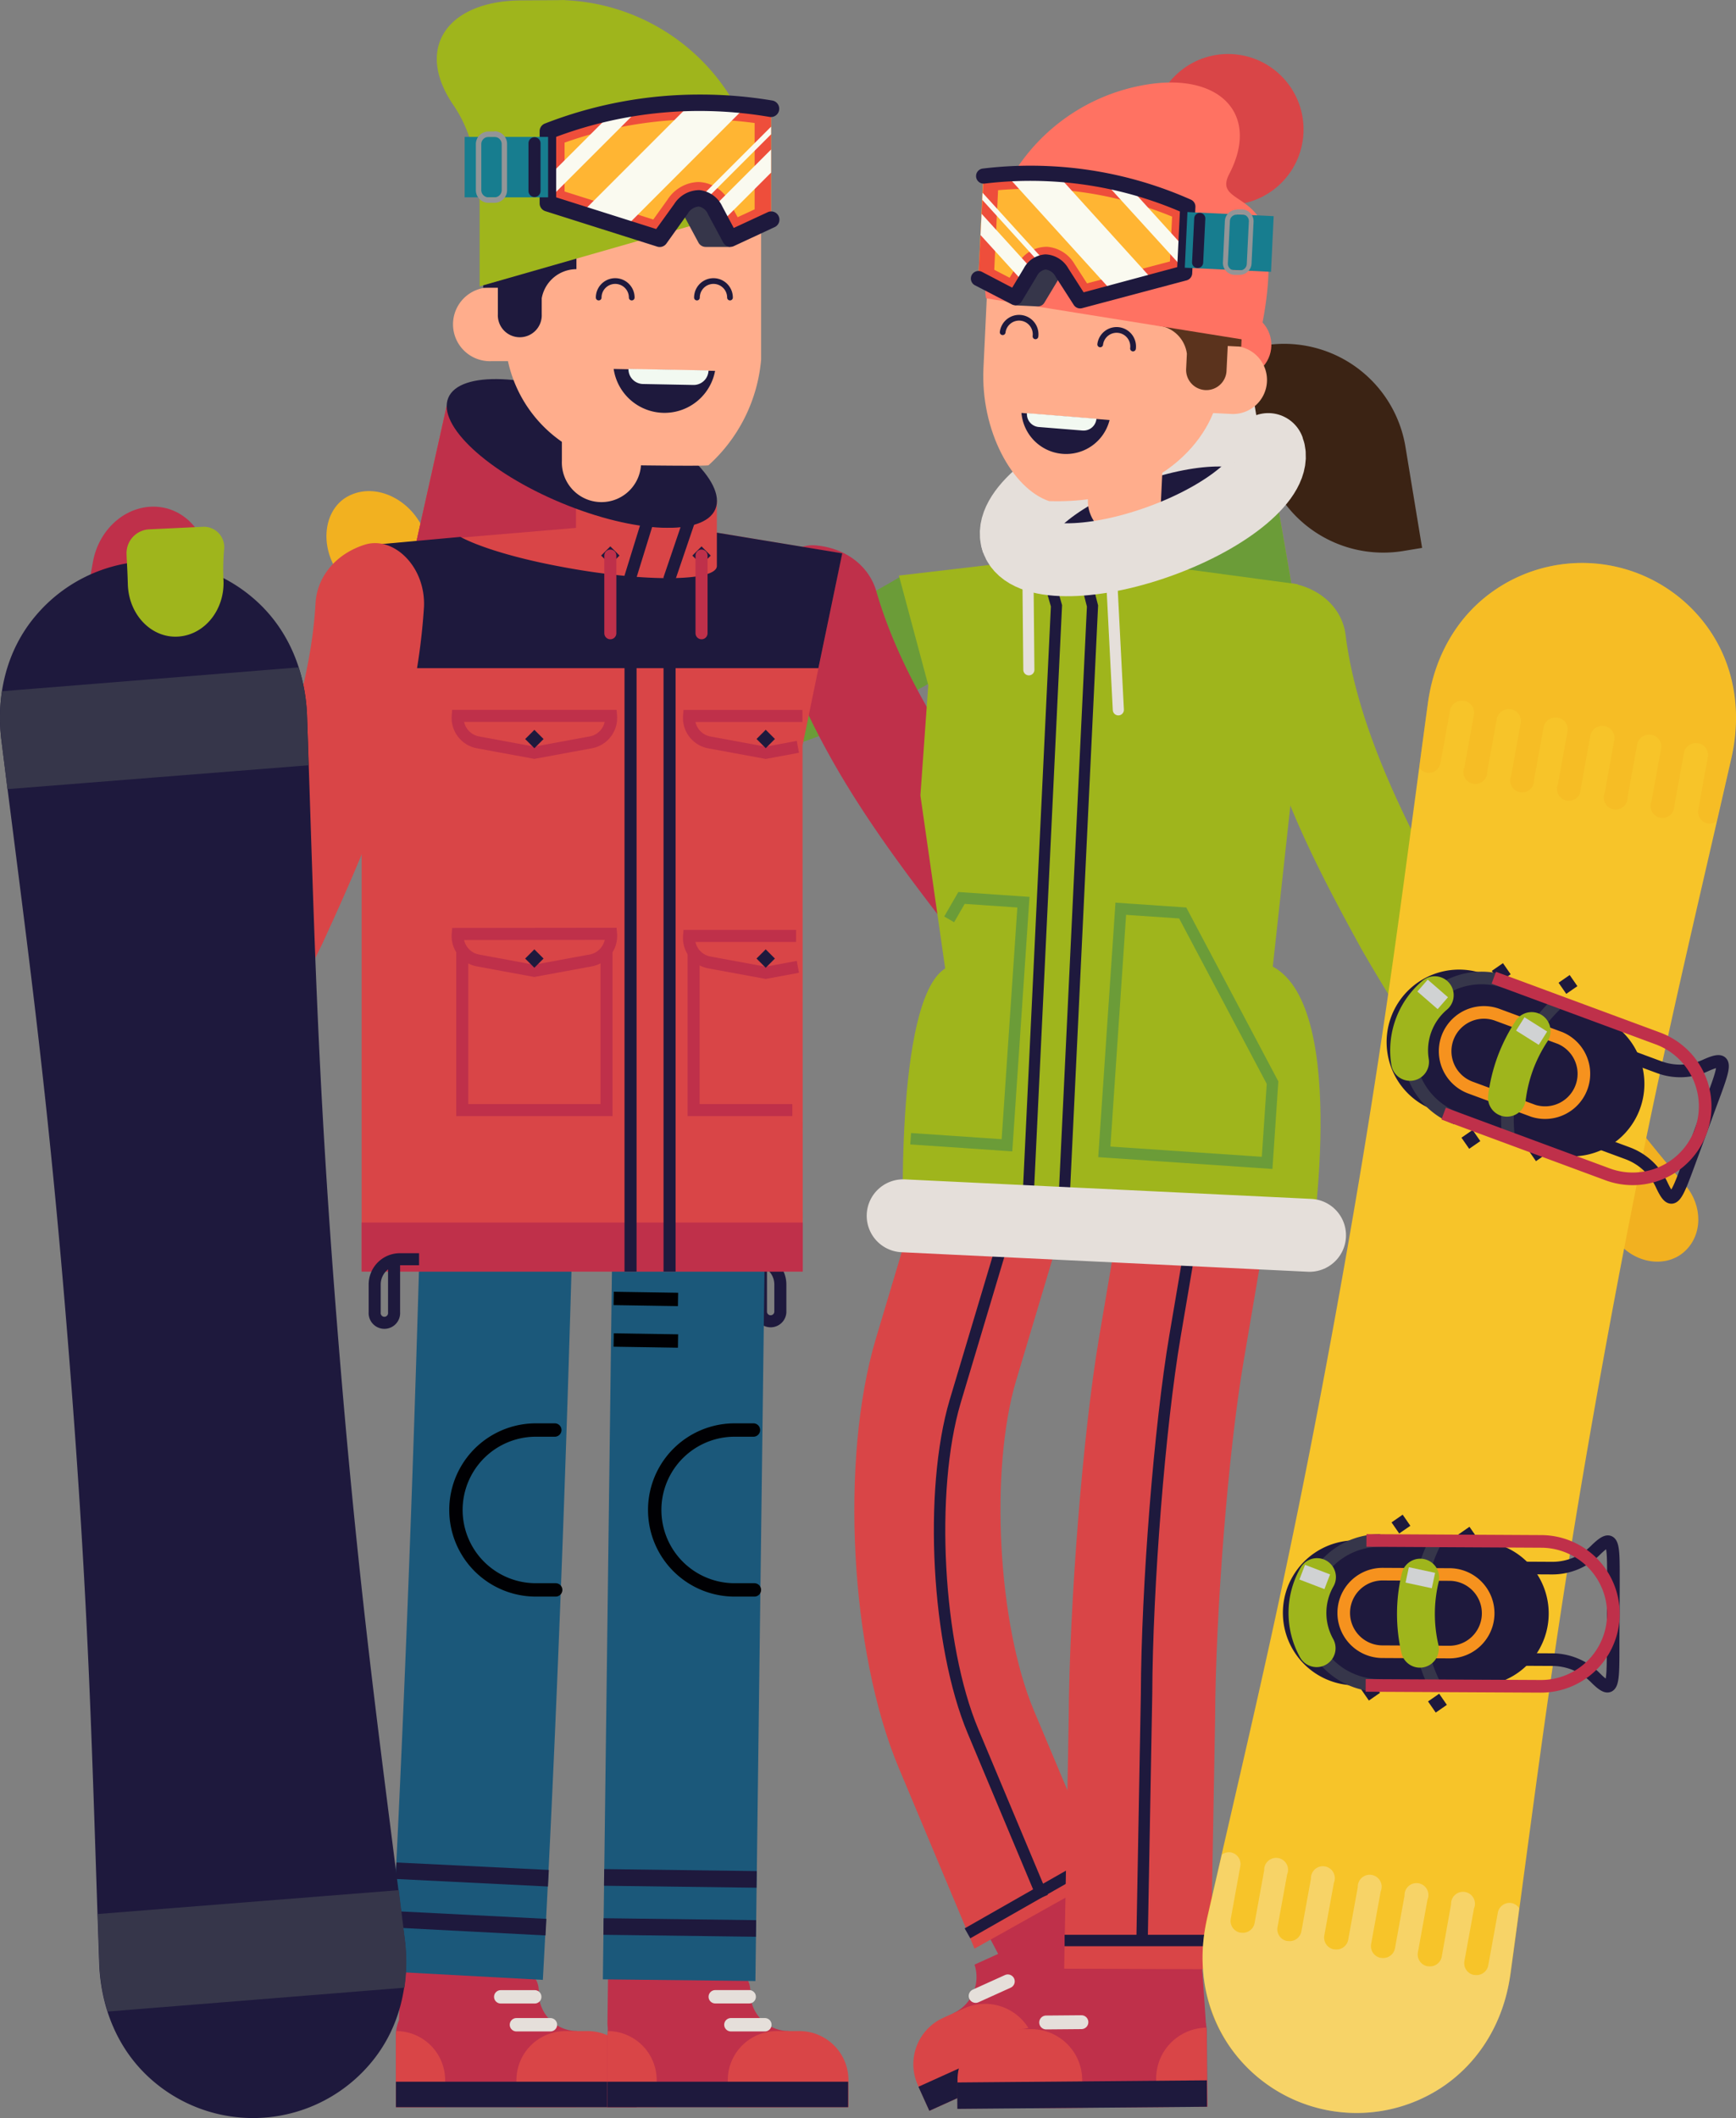 <svg xmlns="http://www.w3.org/2000/svg" viewBox="0 0 291.01 355.05"><rect x="0" y="0" width="291.01" height="355.05" fill="#808080" stroke="none"/><title>Asset 1</title><g style="isolation:isolate"><g id="Layer_2" data-name="Layer 2"><g id="Layer_2-2" data-name="Layer 2"><path d="M13,105.37c1.3-6.05,1.53-5,2.56-11.08,1-5.84,6-10,11.35-9.28h0c5.34.73,9,6.34,8,12.51-1.07,6.39-.56,4.56-1.91,10.89Z" style="fill:#bf304a"/><path d="M70.06,87.07c-2.65-4-7.66-6-11.66-3.91h0c-3.88,2-5,7.79-1.85,12.63A90.9,90.9,0,0,0,67.7,110.07c4.18,4.38,10.4,4.45,12.94.81h0c2.57-3.64,1.76-8.66-1.38-12A75.22,75.22,0,0,1,70.06,87.07Z" style="fill:#f2b120"/><path d="M151.15,96.55c-11.1,6.55-22.39,11.93-33.87,14.06-16.69,3.47-31.71-3.7-42.25-17.83l-14.16,11c6.53,8.44,15,16.38,25.81,21a57.88,57.88,0,0,0,33.73,3.47c14.22-2.75,26.59-8.55,38-15.21Z" style="fill:#6b9c38"/><path d="M215.06,188.71c3.68,3.17,4.49,8.42,1.7,11.89h0c-2.77,3.43-8.27,3.65-12.15.3s-8-7-11.85-10.61-4.16-9-1-12.11h0c3.12-3.14,8.45-2.93,12,.39C207.42,182,211.21,185.41,215.06,188.71Z" style="fill:#9fb51c"/><path d="M197.91,196.46a348.17,348.17,0,0,1-39.33-41.36c-11.71-15.18-23.13-30.75-29.24-51.25-1.83-6.59,2.33-12.84,7.35-12.43s9,3.41,10.23,7.76c4.4,15.27,14.94,30.68,25.88,44.58A330.28,330.28,0,0,0,210,182.91Z" style="fill:#bf304a"/><path d="M126.56,211.08a1,1,0,0,1,1,1v7.9a1.63,1.63,0,0,0,3.25,0V215.3a4.23,4.23,0,0,0-4.22-4.22h-3.22" style="fill:none;stroke:#1e193d;stroke-width:2.02px"/><path d="M75.8,190.26V200a9.24,9.24,0,0,1-9.24,9.24" style="fill:none;stroke:#000003;stroke-width:2.02px"/><path d="M82.33,290.61a6.67,6.67,0,0,0-6.25-7.07h0a6.68,6.68,0,0,0-6.82,6.51q-1,23.84-2.35,47.66A6.68,6.68,0,0,0,73,344.87h0A6.67,6.67,0,0,0,80,338.45Q81.32,314.53,82.33,290.61Z" style="fill:#bf304a"/><path d="M72.81,334.71H90.34a6.44,6.44,0,0,0,6.4,5.74l-.1,12.76H66.37V341.15A6.44,6.44,0,0,1,72.81,334.71Z" style="fill:#bf304a"/><path d="M86.57,353.22v-4.53a8.23,8.23,0,0,1,8.23-8.23h3.69a8.23,8.23,0,0,1,8.23,8.23v4.53Z" style="fill:#d94547"/><path d="M66.44,340.46a6.39,6.39,0,0,0-.07.7v12.06h8.25v-4.53A8.23,8.23,0,0,0,66.44,340.46Z" style="fill:#d94547"/><path d="M78.67,335.15v-1.48a3.82,3.82,0,0,1,3.82-3.82h4a3.82,3.82,0,0,1,3.82,3.82v1.48Z" style="fill:#bf304a"/><rect x="66.37" y="348.95" width="40.35" height="4.27" style="fill:#1e193d"/><line x1="83.94" y1="334.72" x2="89.64" y2="334.72" style="fill:none;stroke:#e5dfda;stroke-linecap:round;stroke-width:2.243px"/><line x1="86.57" y1="339.4" x2="92.27" y2="339.4" style="fill:none;stroke:#e5dfda;stroke-linecap:round;stroke-width:2.243px"/><path d="M65.51,330.5c2.9-54.46,4.65-109.15,5.94-163.79a10.68,10.68,0,0,1,10.69-10.63l4.65.09A10.67,10.67,0,0,1,97,167.28c-1.3,54.87-3,109.67-6,164.6Z" style="fill:#1b587a"/><polygon points="91.44 324.43 65.91 323.1 66.05 320.35 91.59 321.65 91.44 324.43" style="fill:#1e193d"/><polygon points="91.86 316.23 66.32 314.96 66.46 312.2 92 313.45 91.86 316.23" style="fill:#1e193d"/><path d="M93.15,266.51H89.83a13.4,13.4,0,1,1,0-26.8H93" style="fill:none;stroke:#000003;stroke-linecap:round;stroke-width:2.243px"/><path d="M115.52,291a6.69,6.69,0,0,0-6.45-6.91h0a6.69,6.69,0,0,0-6.63,6.74l-.61,48a6.69,6.69,0,0,0,6.45,6.9h0a6.68,6.68,0,0,0,6.63-6.74Z" style="fill:#bf304a"/><path d="M108.27,334.71h17.54a6.44,6.44,0,0,0,6.4,5.74l-.1,12.76H101.83V341.16A6.44,6.44,0,0,1,108.27,334.71Z" style="fill:#bf304a"/><path d="M122,353.22v-4.52a8.23,8.23,0,0,1,8.23-8.24H134a8.23,8.23,0,0,1,8.23,8.24v4.52Z" style="fill:#d94547"/><path d="M101.9,340.46a6.19,6.19,0,0,0-.07.69v12.06h8.25v-4.52A8.22,8.22,0,0,0,101.9,340.46Z" style="fill:#d94547"/><path d="M114.13,335.15v-1.48a3.82,3.82,0,0,1,3.82-3.82h4a3.82,3.82,0,0,1,3.82,3.82v1.48Z" style="fill:#bf304a"/><rect x="101.83" y="348.95" width="40.35" height="4.27" style="fill:#1e193d"/><line x1="119.9" y1="334.71" x2="125.59" y2="334.71" style="fill:none;stroke:#e5dfda;stroke-linecap:round;stroke-width:2.243px"/><line x1="122.52" y1="339.4" x2="128.22" y2="339.4" style="fill:none;stroke:#e5dfda;stroke-linecap:round;stroke-width:2.243px"/><path d="M101.06,331.79l2.11-164.91a10.7,10.7,0,0,1,10.6-10.78l4.65.06a10.69,10.69,0,0,1,10.32,11l-2.11,164.91Z" style="fill:#1b587a"/><rect x="112.56" y="310.32" width="2.78" height="25.57" transform="translate(-210.58 432.92) rotate(-89.27)" style="fill:#1e193d"/><rect x="112.66" y="302.1" width="2.79" height="25.57" transform="translate(-202.28 424.85) rotate(-89.26)" style="fill:#1e193d"/><line x1="102.87" y1="217.65" x2="113.66" y2="217.82" style="fill:none;stroke:#000003;stroke-width:2.243px"/><line x1="102.87" y1="224.62" x2="113.66" y2="224.79" style="fill:none;stroke:#000003;stroke-width:2.243px"/><path d="M126.46,266.51h-3.31a13.4,13.4,0,1,1,0-26.8h3.15" style="fill:none;stroke:#000003;stroke-linecap:round;stroke-width:2.243px"/><polygon points="120.17 92.51 69.42 92.51 74.88 68.06 120.17 83.97 120.17 92.51" style="fill:#d94547"/><polygon points="116.78 92.51 69.42 92.51 74.88 68.06 120.17 83.97 116.78 92.51" style="fill:#d94547"/><polygon points="86.22 72.05 74.88 68.06 69.42 92.51 96.56 92.51 96.56 83.97 86.22 72.05" style="fill:#bf304a"/><ellipse cx="97.53" cy="76.02" rx="8.97" ry="24.25" transform="translate(-10.14 136.82) rotate(-67.39)" style="fill:#1e193d"/><path d="M100.83,56a6.64,6.64,0,0,0-6.64,6.64V77.27a6.64,6.64,0,1,0,13.27,0V62.69A6.64,6.64,0,0,0,100.83,56Z" style="fill:#ffad8c"/><path d="M127.59,31.43V60.27A27,27,0,0,1,118.76,78c-.74.15-11.8,0-12,0A22.15,22.15,0,0,1,84.65,55.82V31.43Z" style="fill:#ffad8c"/><path d="M82.37,48.19a6.18,6.18,0,1,0,0,12.35H92.42l-.37-12.35Z" style="fill:#ffad8c"/><path d="M81,27.23V31s0,.09,0,.14V48.24h2.46v4.42a3.68,3.68,0,1,0,7.35,0V50a5.92,5.92,0,0,1,5.82-4.88V37.84A5.9,5.9,0,0,1,102.4,33v0h25.21L118.7,15.32H98.41a17.51,17.51,0,0,0-14,7Z" style="fill:#1e193d"/><path d="M76,17.61c3.23,4.71,4.4,10.73,4.4,16.85V48l47.27-13.54A34.46,34.46,0,0,0,93.21,0s6.45,0-5.85.07S69.42,8,76,17.61Z" style="fill:#9fb51c"/><path d="M91.88,22v12.1L110.59,40l3.57-5c1.78-2.48,4.35-2.37,5.75.24L122.44,40l6.81-3.15V18.24A70.62,70.62,0,0,0,91.88,22Z" style="fill:#ffb533"/><path d="M114.54,35.93l2.54,4.73a1.38,1.38,0,0,0,1.22.73h4.12l.43-5-5.77-2.78Z" style="fill:#36364a"/><path d="M117.37,20a68.3,68.3,0,0,1,9.13.62V35.09l-2.85,1.32L122.34,34a6,6,0,0,0-5.28-3.49,6.37,6.37,0,0,0-5.15,2.94l-2.4,3.35-14.87-4.7V23.91A67.31,67.31,0,0,1,117.37,20m0-2.76A70.13,70.13,0,0,0,91.88,22v12.1L110.59,40l3.57-5a3.71,3.71,0,0,1,2.91-1.79,3.33,3.33,0,0,1,2.84,2L122.44,40l6.81-3.15V18.24A70.77,70.77,0,0,0,117.37,17.23Z" style="fill:#ee4e3b"/><path d="M125.22,17.67c-1.18-.13-8.09-.35-9.29-.42l-18.4,18.4,7.21,2.51Z" style="fill:#fafaf0"/><path d="M91.88,33.51l15.58-15.58q-2.38.34-4.7.83L91.88,29.63Z" style="fill:#fafaf0"/><polygon points="129.26 28.93 129.26 25.06 119.7 34.62 121.05 37.14 129.26 28.93" style="fill:#fafaf0"/><path d="M129.26,21.23l-12,12a2.64,2.64,0,0,1,1,.28l11-11Z" style="fill:#fafaf0"/><path d="M122.45,41.38a1.38,1.38,0,0,1-1.22-.73l-2.54-4.73a2.11,2.11,0,0,0-1.55-1.3,2.36,2.36,0,0,0-1.86,1.21l-3.57,5a1.38,1.38,0,0,1-1.54.51L91.46,35.41a1.38,1.38,0,0,1-1-1.32V22a1.38,1.38,0,0,1,.88-1.29,71.39,71.39,0,0,1,26-4.86,72.35,72.35,0,0,1,12.12,1A1.38,1.38,0,0,1,129,19.6a69.64,69.64,0,0,0-11.66-1,68.65,68.65,0,0,0-24.11,4.34V33.08L110,38.39l3-4.16a5,5,0,0,1,4.28-2.36,4.78,4.78,0,0,1,3.81,2.75L123,38.21l5.63-2.61a1.38,1.38,0,1,1,1.16,2.5L123,41.26A1.38,1.38,0,0,1,122.45,41.38Z" style="fill:#1e193d"/><rect x="77.89" y="22.95" width="13.99" height="10.13" style="fill:#177d8f"/><path d="M82.89,22.95a1.21,1.21,0,0,1,1.21,1.21v7.71a1.21,1.21,0,0,1-1.21,1.21h-1a1.21,1.21,0,0,1-1.21-1.21V24.16a1.21,1.21,0,0,1,1.21-1.21h1m0-.91h-1a2.12,2.12,0,0,0-2.12,2.12v7.71A2.12,2.12,0,0,0,81.87,34h1A2.12,2.12,0,0,0,85,31.87V24.16A2.12,2.12,0,0,0,82.89,22Z" style="fill:#939597"/><line x1="89.6" y1="24.01" x2="89.6" y2="32.02" style="fill:none;stroke:#1e193d;stroke-linecap:round;stroke-width:2.02px"/><polygon points="60.62 91.52 96.56 88.49 115.39 88.5 141.17 92.78 134.53 124.96 134.57 213.15 60.62 213.15 60.62 125.05 60.62 91.52" style="fill:#d94547"/><path d="M120.17,89.29v5.58h0a.91.91,0,0,1-.27.62C118,97.56,106.44,97.35,94.08,95,86.46,93.59,80.33,91.69,77.18,90L60.62,91.51V112h76.57l4-19.25Z" style="fill:#1e193d"/><polyline points="116.27 159.62 116.27 186.08 132.82 186.08" style="fill:none;stroke:#bf304a;stroke-width:2.02px"/><path d="M133.75,125.19l-5.39,1-9.45-1.74a4.17,4.17,0,0,1-3.4-4.44h19" style="fill:none;stroke:#bf304a;stroke-width:2.02px"/><path d="M102.43,120a4.17,4.17,0,0,1-3.4,4.44l-9.45,1.74-9.45-1.74a4.17,4.17,0,0,1-3.4-4.44Z" style="fill:none;stroke:#bf304a;stroke-width:2.02px"/><path d="M102.43,156.53A4.17,4.17,0,0,1,99,161l-9.45,1.74L80.13,161a4.17,4.17,0,0,1-3.4-4.44Z" style="fill:none;stroke:#bf304a;stroke-width:2.02px"/><path d="M133.75,162.07l-5.39,1-9.45-1.74a4.17,4.17,0,0,1-3.4-4.44h17.94" style="fill:none;stroke:#bf304a;stroke-width:2.02px"/><polyline points="77.49 159.62 77.49 186.08 101.67 186.08 101.67 159.62" style="fill:none;stroke:#bf304a;stroke-width:2.02px"/><rect x="88.49" y="122.79" width="2.18" height="2.18" transform="translate(-61.36 99.63) rotate(-45)" style="fill:#1e193d"/><rect x="88.49" y="159.58" width="2.18" height="2.18" transform="translate(-87.36 110.35) rotate(-44.98)" style="fill:#1e193d"/><rect x="127.27" y="122.79" width="2.18" height="2.18" transform="translate(-50 127.04) rotate(-45)" style="fill:#1e193d"/><rect x="127.27" y="159.58" width="2.18" height="2.18" transform="translate(-76.01 137.76) rotate(-44.98)" style="fill:#1e193d"/><rect x="101.22" y="92.04" width="2.18" height="2.18" transform="translate(-35.89 99.57) rotate(-44.98)" style="fill:#1e193d"/><rect x="116.51" y="92.04" width="2.18" height="2.18" transform="translate(-31.41 110.41) rotate(-44.99)" style="fill:#1e193d"/><line x1="102.31" y1="93.13" x2="102.31" y2="106.15" style="fill:none;stroke:#bf304a;stroke-linecap:round;stroke-width:2.02px"/><line x1="117.6" y1="93.13" x2="117.6" y2="106.15" style="fill:none;stroke:#bf304a;stroke-linecap:round;stroke-width:2.02px"/><rect x="60.62" y="204.93" width="73.95" height="8.22" style="fill:#bf304a"/><polyline points="115.63 86.95 112.24 96.92 112.24 213.15" style="fill:none;stroke:#1e193d;stroke-width:2.02px"/><polyline points="109.2 85.31 105.7 96.63 105.7 213.15" style="fill:none;stroke:#1e193d;stroke-width:2.02px"/><path d="M67.06,211.08a1,1,0,0,0-1,1v7.9a1.63,1.63,0,1,1-3.25,0V215.3a4.23,4.23,0,0,1,4.22-4.22h3.22" style="fill:none;stroke:#1e193d;stroke-width:2.02px"/><path d="M24.89,207.35A348.2,348.2,0,0,0,54,158.26c8-17.41,15.7-35.14,17.07-56.48.32-6.83-5.13-12-9.94-10.47s-8,5.34-8.24,9.85C52,117,45.19,134.39,37.62,150.38A330.27,330.27,0,0,1,10,196.85Z" style="fill:#d94547"/><polygon points="18 185.09 30.34 193.09 26.79 198.46 14.59 190.25 18 185.09" style="fill:#bf304a"/><polygon points="25.05 195.34 27.07 194.79 26.78 192.71 24.76 193.26 25.05 195.34" style="fill:#1e193d"/><path d="M155.52,304.84A10.26,10.26,0,0,1,159.79,291h0a10.28,10.28,0,0,1,13.7,4.8c11,21.85,3.65,7.06,15,28.73a10.29,10.29,0,0,1-4.06,13.94h0a10.27,10.27,0,0,1-13.78-4.6C159.23,312,166.59,326.75,155.52,304.84Z" style="fill:#bf304a"/><path d="M179.94,321.82l-16.58,7.5a6.68,6.68,0,0,1-3.59,8.17l5.55,12,28.62-12.95-5.16-11.4A6.69,6.69,0,0,0,179.94,321.82Z" style="fill:#bf304a"/><path d="M174.85,345.2l-1.94-4.28a8.54,8.54,0,0,0-11.3-4.26l-3.49,1.58a8.53,8.53,0,0,0-4.25,11.3l1.94,4.28Z" style="fill:#d94547"/><path d="M188.42,324.53a6.74,6.74,0,0,1,.37.63l5.16,11.4-7.8,3.53-1.94-4.28A8.54,8.54,0,0,1,188.42,324.53Z" style="fill:#d94547"/><rect x="153.03" y="340.95" width="41.86" height="4.43" transform="translate(-125.99 102.22) rotate(-24.34)" style="fill:#1e193d"/><line x1="168.94" y1="332.13" x2="163.55" y2="334.57" style="fill:none;stroke:#e5dfda;stroke-linecap:round;stroke-width:2.326px"/><path d="M180,308.58a10.26,10.26,0,0,1,9.52-11h0a10.28,10.28,0,0,1,10.59,9.93c1.26,24.45.48,7.93,2.08,32.33a10.29,10.29,0,0,1-9.35,11.1h0a10.27,10.27,0,0,1-10.74-9.78C180.54,316.66,181.32,333.1,180,308.58Z" style="fill:#bf304a"/><path d="M195.52,334l-18.19.16a6.68,6.68,0,0,1-6.59,6L171,353.4l31.41-.27-.11-12.51A6.69,6.69,0,0,0,195.52,334Z" style="fill:#bf304a"/><path d="M181.41,353.3l0-4.7a8.54,8.54,0,0,0-8.61-8.46l-3.83,0a8.53,8.53,0,0,0-8.46,8.61l0,4.7Z" style="fill:#d94547"/><path d="M202.18,339.89a6.86,6.86,0,0,1,.08.72l.11,12.51-8.56.07,0-4.7A8.54,8.54,0,0,1,202.18,339.89Z" style="fill:#d94547"/><rect x="160.49" y="348.88" width="41.86" height="4.43" transform="translate(-3.02 1.58) rotate(-0.49)" style="fill:#1e193d"/><line x1="181.28" y1="338.97" x2="175.37" y2="339.02" style="fill:none;stroke:#e5dfda;stroke-linecap:round;stroke-width:2.326px"/><path d="M173.32,286.74c-6.06-14.44-7.44-40.27-3-55.27l12.29-41.1-23.52-7-12.29,41.1c-6,20.17-4.31,52.38,3.83,71.8l12.73,30.37L185,314.52Z" style="fill:#d94547"/><path d="M174.76,318l-11.65-27.79c-6.06-14.44-7.44-40.27-3-55.27l12.29-41.1" style="fill:none;stroke:#1e193d;stroke-width:1.915px"/><line x1="162.18" y1="324.08" x2="182.76" y2="312.35" style="fill:none;stroke:#1e193d;stroke-width:1.915px"/><path d="M190.25,188.8l-6,35.33c-2.74,16.14-5,44.85-5.1,63.95L178.39,330l24.54.09.76-41.78c.07-18.08,2.21-45,4.76-60l6-35.33Z" style="fill:#d94547"/><path d="M191.44,325.75,192.2,284c.07-18.08,2.21-45,4.76-60l6-35.33" style="fill:none;stroke:#1e193d;stroke-width:1.915px"/><line x1="178.46" y1="325.28" x2="202.87" y2="325.28" style="fill:none;stroke:#1e193d;stroke-width:1.915px"/><polygon points="169.99 97.14 216.74 99.39 212.79 76.63 170.37 89.28 169.99 97.14" style="fill:#9fb51c"/><polygon points="202.16 79.8 212.79 76.63 216.74 99.39 191.75 98.19 192.12 90.32 202.16 79.8" style="fill:#6b9c38"/><ellipse cx="191.58" cy="82.95" rx="22.36" ry="8.28" transform="translate(-16.79 70.04) rotate(-19.87)" style="fill:#1e193d"/><path d="M212.61,75.36c-1.55-4.3-12.23-4.38-23.84-.18S169,86.25,170.55,90.55" style="fill:none;stroke:#e5dfda;stroke-width:12.226px"/><path d="M235.6,74.9l2.79,16.94-3.15.52a20.62,20.62,0,0,1-23.7-17l-2.79-16.93,3.14-.52A20.62,20.62,0,0,1,235.6,74.9Z" style="fill:#3b2314"/><circle cx="207.62" cy="57.82" r="5.5" transform="translate(39.63 192.82) rotate(-54.35)" style="fill:#ff7262"/><path d="M189.42,64.42a6.12,6.12,0,0,1,5.82,6.41l-.64,13.43a6.12,6.12,0,1,1-12.23-.59L183,70.24A6.12,6.12,0,0,1,189.42,64.42Z" style="fill:#ffad8c"/><path d="M165.86,40.56l-1,21.13c-.5,10.48,4.81,20.21,11,22.31,19.7.6,28.17-11.94,28.52-19.08l1.08-22.46Z" style="fill:#ffad8c"/><path d="M206.77,58a5.7,5.7,0,1,1-.55,11.38L197,68.93l.89-11.36Z" style="fill:#ffad8c"/><path d="M209,38.75l-.17,3.44s0,.08,0,.13l-.76,15.79L205.81,58l-.2,4.07a3.39,3.39,0,1,1-6.77-.32l.12-2.45a5.46,5.46,0,0,0-5.15-4.75l.32-6.7A5.44,5.44,0,0,0,189,43.09v0l-23.22-1.11,9-15.83,18.69.9a16.14,16.14,0,0,1,12.63,7.11Z" style="fill:#5b331d"/><circle cx="205.88" cy="21.71" r="12.65" transform="translate(174.34 226.31) rotate(-87.26)" style="fill:#d94547"/><path d="M193.48,14c11.47-1.36,17.62,5.5,12.58,15.17-2.48,4.76,5,3.13,6.26,10.84s-1.43,17.31-1.43,17.31L165.28,50A32.36,32.36,0,0,1,193.48,14Z" style="fill:#ff7262"/><path d="M199.11,34.67l-.54,11.14-17.49,4.62L178,45.69c-1.52-2.36-3.9-2.37-5.31,0l-2.55,4.25L164,46.7l.82-17.15a65.13,65.13,0,0,1,34.26,5.11Z" style="fill:#ffb533"/><path d="M177.62,46.5l-2.55,4.24a1.27,1.27,0,0,1-1.15.62l-3.8-.18-.17-4.63,5.44-2.31Z" style="fill:#36364a"/><path d="M175.72,31.69a62,62,0,0,1,20.76,4.62l-.36,7.52L182.22,47.5l-2.06-3.19a5.88,5.88,0,0,0-4.61-2.94,5.55,5.55,0,0,0-5,3l-1.31,2.19-2.57-1.34.64-13.34a63,63,0,0,1,8.44-.16m-10.87-2.14L164,46.7l6.14,3.21,2.55-4.25a3.08,3.08,0,0,1,2.71-1.75,3.42,3.42,0,0,1,2.6,1.78l3.07,4.74,17.49-4.62.54-11.14a65.13,65.13,0,0,0-34.26-5.11Z" style="fill:#ee4e3b"/><path d="M168.59,29.21c1.09-.07,7.47,0,8.58,0L193.3,47l-6.75,2Z" style="fill:#fafaf0"/><path d="M198.6,45.27l-13.66-15q2.18.41,4.3,1l9.54,10.5Z" style="fill:#fafaf0"/><polygon points="164.37 39.4 164.55 35.84 172.93 45.06 171.57 47.32 164.37 39.4" style="fill:#fafaf0"/><path d="M164.71,32.31l10.54,11.6a2.44,2.44,0,0,0-.94.21L164.66,33.5Z" style="fill:#fafaf0"/><path d="M170.1,51.17a1.27,1.27,0,0,0,1.15-.62l2.55-4.24a1.94,1.94,0,0,1,1.49-1.13,2.17,2.17,0,0,1,1.66,1.2L180,51.12a1.27,1.27,0,0,0,1.39.54L198.9,47a1.27,1.27,0,0,0,.95-1.17l.54-11.14a1.28,1.28,0,0,0-.75-1.22,65.85,65.85,0,0,0-23.73-5.62,66.67,66.67,0,0,0-11.21.41,1.27,1.27,0,0,0,.31,2.52,64.22,64.22,0,0,1,10.78-.39,63.31,63.31,0,0,1,22,5.06l-.45,9.33L181.65,49l-2.56-4a4.61,4.61,0,0,0-3.84-2.36A4.41,4.41,0,0,0,171.61,45l-1.93,3.22-5.07-2.65a1.27,1.27,0,0,0-1.18,2.25L169.57,51A1.28,1.28,0,0,0,170.1,51.17Z" style="fill:#1e193d"/><rect x="201.4" y="33.32" width="9.34" height="14.47" transform="translate(155.7 244.45) rotate(-87.26)" style="fill:#177d8f"/><path d="M207.35,35.94l.94,0a1.12,1.12,0,0,1,1.06,1.17L209,44.26a1.12,1.12,0,0,1-1.17,1.06l-.94,0a1.11,1.11,0,0,1-1.06-1.16l.34-7.11a1.11,1.11,0,0,1,1.16-1.06m0-.84a2,2,0,0,0-2,1.86L205,44.07a2,2,0,0,0,1.86,2l.94,0a2,2,0,0,0,2-1.86l.34-7.11a2,2,0,0,0-1.86-2l-.94,0Z" style="fill:#939597"/><line x1="201.12" y1="36.62" x2="200.76" y2="44" style="fill:none;stroke:#1e193d;stroke-linecap:round;stroke-width:1.863px"/><path d="M154.29,133.34l4.15,29c-8.62,5.42-7,45.25-7,45.25l68.12,3.27s6.88-41.81-6.2-48.83l4.15-38V97.93l-25.54-3.44-17.35-.82-23.93,2.81,4.92,18.37Z" style="fill:#9fb51c"/><rect x="185.42" y="97.5" width="2.01" height="2.01" transform="translate(-17.8 150.96) rotate(-42.26)" style="fill:#1e193d"/><rect x="171.33" y="96.82" width="2.01" height="2.01" transform="translate(-21.03 141.21) rotate(-42.23)" style="fill:#1e193d"/><line x1="186.42" y1="98.5" x2="187.47" y2="118.99" style="fill:none;stroke:#e5dfda;stroke-linecap:round;stroke-width:1.863px"/><line x1="172.33" y1="97.83" x2="172.47" y2="112.28" style="fill:none;stroke:#e5dfda;stroke-linecap:round;stroke-width:1.863px"/><polyline points="174.43 92.23 177.1 101.55 171.97 208.62" style="fill:none;stroke:#1e193d;stroke-width:1.863px"/><polyline points="180.41 91 183.14 101.58 178 208.9" style="fill:none;stroke:#1e193d;stroke-width:1.863px"/><path d="M282.54,198.71c2.9,3.41,2.89,8.31-.15,11.07h0c-3,2.73-8.06,2.14-11.11-1.45S265,200.83,262,197s-2.51-8.76.79-11.18h0c3.29-2.42,8.12-1.46,10.88,2.06C276.54,191.55,279.51,195.16,282.54,198.71Z" style="fill:#f2b120"/><path d="M258.16,202.37a321.19,321.19,0,0,1-29.94-43.29c-8.51-15.5-16.7-31.31-19.33-50.86-.73-6.26,3.95-11.37,8.47-10.27s7.72,4.39,8.21,8.53c1.83,14.54,9.24,30.08,17.23,44.3a304.23,304.23,0,0,0,28.36,41Z" style="fill:#9fb51c"/><polygon points="270.72 182.41 259.88 190.55 263.5 195.27 274.19 186.93 270.72 182.41" style="fill:#6b9c38"/><polygon points="264.89 192.28 263 191.91 263.14 189.98 265.03 190.35 264.89 192.28" style="fill:#1e193d"/><path d="M170.55,90.55c1.55,4.3,12.23,4.38,23.84.19s19.77-11.08,18.21-15.38" style="fill:none;stroke:#e5dfda;stroke-linecap:round;stroke-width:12.226px"/><line x1="219.52" y1="207.07" x2="151.4" y2="203.8" style="fill:none;stroke:#e5dfda;stroke-linecap:round;stroke-width:12.226px"/><path d="M268.69,228.33c7.93-43.67,13.75-67.06,21.54-101.22,1.64-7.2.82-15-3.72-21.58A25.89,25.89,0,0,0,250.44,99c-6.55,4.54-10.08,11.57-11.08,18.89-4.72,34.71-7.51,58.66-15.45,102.32s-13.75,67.07-21.54,101.21c-1.64,7.2-.81,15,3.72,21.58a25.89,25.89,0,0,0,36.08,6.56c6.55-4.53,10.08-11.57,11.07-18.89C258,295.94,260.76,272,268.69,228.33Z" style="fill:#f7c429"/><path d="M253,332v0c.08-.45.15-.9.21-1.35.5-3.7,1-7.27,1.45-10.77a1.94,1.94,0,0,0-1.29-.88,2,2,0,0,0-2.28,1.6l-1.61,8.85a2,2,0,0,1-2.3,1.6l-.11,0a2,2,0,0,1-1.59-2.3l1.61-8.85a2,2,0,1,0-3.84-.7L241.68,328a2,2,0,0,1-2.3,1.59l-.11,0a2,2,0,0,1-1.59-2.3l1.61-8.85a2,2,0,1,0-3.84-.7l-1.61,8.86a2,2,0,0,1-2.3,1.59l-.11,0a2,2,0,0,1-1.59-2.3l1.61-8.85a2,2,0,1,0-3.84-.7L226,325.17a2,2,0,0,1-2.3,1.59l-.11,0a2,2,0,0,1-1.6-2.3l1.61-8.85a2,2,0,1,0-3.84-.7l-1.61,8.86a2,2,0,0,1-2.3,1.59l-.11,0a2,2,0,0,1-1.59-2.3l1.61-8.85a2,2,0,1,0-3.84-.7l-1.61,8.85a2,2,0,0,1-2.3,1.6l-.11,0a2,2,0,0,1-1.59-2.3l1.61-8.86a2,2,0,0,0-1.57-2.29,2,2,0,0,0-1.52.37c-.79,3.44-1.6,6.94-2.43,10.59-.1.45-.19.89-.28,1.34v0a26.68,26.68,0,0,0,4,20.2,25.89,25.89,0,0,0,36.08,6.56A26.68,26.68,0,0,0,253,332Z" style="fill:#f7f3e8;opacity:0.33;mix-blend-mode:screen"/><path d="M239.57,116.55c-.08.44-.15.88-.21,1.32-.5,3.7-1,7.27-1.45,10.77a1.92,1.92,0,0,0,1.28.89,2,2,0,0,0,2.28-1.6l1.61-8.85a2,2,0,0,1,2.3-1.59l.11,0a2,2,0,0,1,1.59,2.3l-1.61,8.85a2,2,0,1,0,3.84.7l1.61-8.85a2,2,0,0,1,2.3-1.59l.11,0a2,2,0,0,1,1.59,2.3l-1.61,8.85a2,2,0,1,0,3.84.7l1.61-8.85a2,2,0,0,1,2.3-1.59l.11,0a2,2,0,0,1,1.59,2.3l-1.61,8.85a2,2,0,1,0,3.84.7l1.61-8.85a2,2,0,0,1,2.3-1.59l.11,0a2,2,0,0,1,1.59,2.3L269,132.92a2,2,0,1,0,3.84.7l1.61-8.85a2,2,0,0,1,2.3-1.59l.11,0a2,2,0,0,1,1.59,2.3l-1.61,8.85a2,2,0,1,0,3.84.7l1.61-8.85a2,2,0,0,1,2.3-1.59l.11,0a2,2,0,0,1,1.59,2.3l-1.61,8.85a2,2,0,0,0,1.57,2.3,1.92,1.92,0,0,0,1.51-.37c.79-3.44,1.6-6.95,2.43-10.59,1.64-7.2.82-15-3.72-21.58A25.89,25.89,0,0,0,250.44,99a26.65,26.65,0,0,0-10.85,17.47Z" style="fill:#f2b120;opacity:0.33;mix-blend-mode:multiply"/><rect x="250.52" y="161.88" width="2.27" height="2.27" transform="translate(-48.04 172.27) rotate(-34.7)" style="fill:#1e193d"/><rect x="261.71" y="163.91" width="2.27" height="2.27" transform="translate(-47.21 178.96) rotate(-34.7)" style="fill:#1e193d"/><rect x="259.68" y="175.11" width="2.27" height="2.27" transform="translate(-53.95 179.93) rotate(-34.72)" style="fill:#1e193d"/><rect x="248.48" y="173.08" width="2.27" height="2.27" transform="translate(-54.78 172.87) rotate(-34.66)" style="fill:#1e193d"/><rect x="260.7" y="169.51" width="2.27" height="2.27" transform="translate(-50.59 178.9) rotate(-34.61)" style="fill:#1e193d"/><rect x="249.5" y="167.48" width="2.27" height="2.27" transform="translate(-51.41 172.66) rotate(-34.7)" style="fill:#1e193d"/><rect x="257.64" y="186.31" width="2.27" height="2.27" transform="translate(-60.68 180.81) rotate(-34.73)" style="fill:#1e193d"/><rect x="246.45" y="184.27" width="2.27" height="2.26" transform="translate(-61.51 173.95) rotate(-34.71)" style="fill:#1e193d"/><rect x="258.66" y="180.71" width="2.27" height="2.27" transform="translate(-57.32 180.64) rotate(-34.77)" style="fill:#1e193d"/><rect x="247.47" y="178.68" width="2.26" height="2.27" transform="translate(-58.15 173.59) rotate(-34.72)" style="fill:#1e193d"/><rect x="256.63" y="191.91" width="2.27" height="2.27" transform="translate(-64.06 181.26) rotate(-34.73)" style="fill:#1e193d"/><rect x="245.43" y="189.87" width="2.27" height="2.27" transform="translate(-64.89 174.54) rotate(-34.74)" style="fill:#1e193d"/><rect x="233.71" y="254.34" width="2.27" height="2.26" transform="translate(-103.6 178.84) rotate(-34.65)" style="fill:#1e193d"/><polygon points="245.76 259.09 244.47 257.22 246.33 255.93 247.62 257.79 245.76 259.09" style="fill:#1e193d"/><rect x="242.88" y="267.57" width="2.27" height="2.27" transform="translate(-109.56 186.65) rotate(-34.69)" style="fill:#1e193d"/><rect x="231.68" y="265.54" width="2.27" height="2.27" transform="translate(-110.25 179.38) rotate(-34.6)" style="fill:#1e193d"/><rect x="243.89" y="261.97" width="2.27" height="2.27" transform="translate(-106.18 186.17) rotate(-34.68)" style="fill:#1e193d"/><rect x="232.7" y="259.93" width="2.27" height="2.27" transform="translate(-107.08 179.73) rotate(-34.73)" style="fill:#1e193d"/><rect x="240.84" y="278.77" width="2.27" height="2.27" transform="matrix(0.82, -0.57, 0.57, 0.82, -116.32, 187.59)" style="fill:#1e193d"/><rect x="229.65" y="276.73" width="2.27" height="2.27" transform="translate(-117.19 180.99) rotate(-34.73)" style="fill:#1e193d"/><rect x="241.86" y="273.17" width="2.27" height="2.27" transform="translate(-112.97 187.26) rotate(-34.72)" style="fill:#1e193d"/><rect x="230.66" y="271.13" width="2.27" height="2.27" transform="translate(-113.75 180.32) rotate(-34.69)" style="fill:#1e193d"/><rect x="239.83" y="284.37" width="2.27" height="2.27" transform="translate(-119.66 187.88) rotate(-34.69)" style="fill:#1e193d"/><rect x="228.63" y="282.33" width="2.27" height="2.27" transform="translate(-120.55 181.35) rotate(-34.72)" style="fill:#1e193d"/><path d="M247.93,184.11l24.89,9.2a10.23,10.23,0,0,1,5.75,5.33c1.86,4,2.41,2.14,5-4.89l3-8.17c2.6-7,3.42-8.82-.62-7a10.24,10.24,0,0,1-7.84.3l-24.88-9.21" style="fill:none;stroke:#1e193d;stroke-width:2.115px"/><path d="M268.05,170.42a12.15,12.15,0,0,1-8.43,22.78L240,185.93a12.15,12.15,0,0,1,8.42-22.78Z" style="fill:#1e193d"/><path d="M261.53,174a6.51,6.51,0,0,1-4.51,12.2l-10.52-3.89a6.5,6.5,0,1,1,4.51-12.2Z" style="fill:none;stroke:#f6921e;stroke-width:2.115px"/><path d="M244.14,187.47a12.14,12.14,0,0,1,8.43-22.78" style="fill:none;stroke:#36364a;stroke-width:2.115px"/><path d="M261.28,167.95a26.78,26.78,0,0,0-8.4,22.76" style="fill:none;stroke:#36364a;stroke-width:2.115px"/><path d="M256.75,172.83a26.88,26.88,0,0,0-2.72,5.35,26.46,26.46,0,0,0-1.42,5.83" style="fill:none;stroke:#9fb51c;stroke-linecap:round;stroke-width:6.345px"/><path d="M240.51,166.82A12.1,12.1,0,0,0,236.37,178" style="fill:none;stroke:#9fb51c;stroke-linecap:round;stroke-width:6.345px"/><rect x="238.85" y="164.45" width="2.64" height="4.5" transform="translate(-43.21 238.58) rotate(-49)" style="fill:#d0d2d3"/><rect x="255.43" y="170.58" width="2.64" height="4.49" transform="translate(-26.31 298) rotate(-57.8)" style="fill:#d0d2d3"/><path d="M250.41,163.89l27.5,10.18a12.14,12.14,0,1,1-8.43,22.78L242,186.67" style="fill:none;stroke:#bf304a;stroke-width:2.115px"/><path d="M233.65,278.06l26.53.14a10.24,10.24,0,0,1,7.23,3c3.13,3.16,3,1.19,3-6.3l.05-8.71c0-7.49.19-9.46-3-6.33a10.23,10.23,0,0,1-7.26,3l-26.53-.14" style="fill:none;stroke:#1e193d;stroke-width:2.115px"/><path d="M247.87,258.32a12.15,12.15,0,0,1-.13,24.29l-20.94-.11a12.15,12.15,0,0,1,.12-24.29Z" style="fill:#1e193d"/><path d="M243,263.93a6.5,6.5,0,1,1-.07,13l-11.21-.06a6.5,6.5,0,0,1,.07-13Z" style="fill:none;stroke:#f6921e;stroke-width:2.115px"/><path d="M231.24,282.52a12.14,12.14,0,0,1,.13-24.29" style="fill:none;stroke:#36364a;stroke-width:2.115px"/><path d="M240.66,258.31a26.78,26.78,0,0,0-.11,24.26" style="fill:none;stroke:#36364a;stroke-width:2.115px"/><path d="M238.08,264.45a26,26,0,0,0-.06,11.92" style="fill:none;stroke:#9fb51c;stroke-linecap:round;stroke-width:6.345px"/><path d="M220.77,264.36a12.11,12.11,0,0,0-.06,11.92" style="fill:none;stroke:#9fb51c;stroke-linecap:round;stroke-width:6.345px"/><rect x="219.08" y="262.11" width="2.64" height="4.49" transform="translate(-105.35 375.48) rotate(-69.02)" style="fill:#d0d2d3"/><rect x="236.76" y="262.2" width="2.64" height="4.5" transform="translate(-70.51 441.61) rotate(-77.86)" style="fill:#d0d2d3"/><path d="M229.06,258.22l29.32.16a12.14,12.14,0,0,1-.13,24.29l-29.32-.15" style="fill:none;stroke:#bf304a;stroke-width:2.115px"/><path d="M11.5,226.36c3.52,44,3.9,67.94,5.13,102.74.26,7.34,3.05,14.65,9.08,19.78A25.73,25.73,0,0,0,62,346c5.14-6,6.73-13.69,5.82-21-4.32-34.55-7.74-58.27-11.26-102.25S52.7,154.82,51.47,120c-.26-7.34-3.05-14.65-9.08-19.78a25.73,25.73,0,0,0-36.33,2.9c-5.13,6-6.73,13.69-5.82,21C4.56,158.66,8,182.39,11.5,226.36Z" style="fill:#1e193d"/><path d="M67.86,325c-.35-2.79-.69-5.5-1-8.16l-50.48,4c.09,2.68.18,5.42.28,8.22a30,30,0,0,0,1.4,8.13l49.74-4A30,30,0,0,0,67.86,325Z" style="fill:#36364a"/><path d="M51.47,120a30,30,0,0,0-1.4-8.13l-49.74,4a30,30,0,0,0-.09,8.25c.35,2.79.69,5.5,1,8.16l50.48-4C51.66,125.56,51.57,122.83,51.47,120Z" style="fill:#36364a"/><path d="M37.58,91.94a38.92,38.92,0,0,0-.11,5.49c.14,4.85-3.18,9-7.62,9.28s-8.27-3.64-8.42-8.76c-.1-3.29-.19-3.94-.22-5.22a4,4,0,0,1,3.83-4l8.88-.42A3.41,3.41,0,0,1,37.58,91.94Z" style="fill:#9fb51c"/><polygon points="212.41 194.93 185.12 193.08 187.88 152.33 198.26 153.04 213.32 181.48 212.41 194.93" style="fill:none;stroke:#6b9c38;stroke-width:1.915px"/><polyline points="152.66 190.88 168.8 191.98 171.56 151.23 161.18 150.52 159.11 154.11" style="fill:none;stroke:#6b9c38;stroke-width:1.915px"/><path d="M186,70.41a7.51,7.51,0,0,1-14.77-1.19Z" style="fill:#1e193d"/><path d="M181.48,72.17l-7.33-.59a2.17,2.17,0,0,1-2-2.33l11.65.94A2.17,2.17,0,0,1,181.48,72.17Z" style="fill:#f2f9f1"/><path d="M102.87,61.85a8.62,8.62,0,0,0,17,.32Z" style="fill:#1e193d"/><path d="M107.8,64.37l8.44.16a2.49,2.49,0,0,0,2.53-2.44l-13.42-.25A2.49,2.49,0,0,0,107.8,64.37Z" style="fill:#f2f9f1"/><path d="M100.36,49.88a2.77,2.77,0,0,1,5.54,0" style="fill:none;stroke:#1e193d;stroke-linecap:round;stroke-width:0.957px"/><path d="M116.83,49.88a2.77,2.77,0,0,1,5.54,0" style="fill:none;stroke:#1e193d;stroke-linecap:round;stroke-width:0.957px"/><path d="M168.08,55.69a2.77,2.77,0,0,1,5.5.69" style="fill:none;stroke:#1e193d;stroke-linecap:round;stroke-width:0.957px"/><path d="M184.43,57.73a2.77,2.77,0,0,1,5.5.69" style="fill:none;stroke:#1e193d;stroke-linecap:round;stroke-width:0.957px"/></g></g></g></svg>